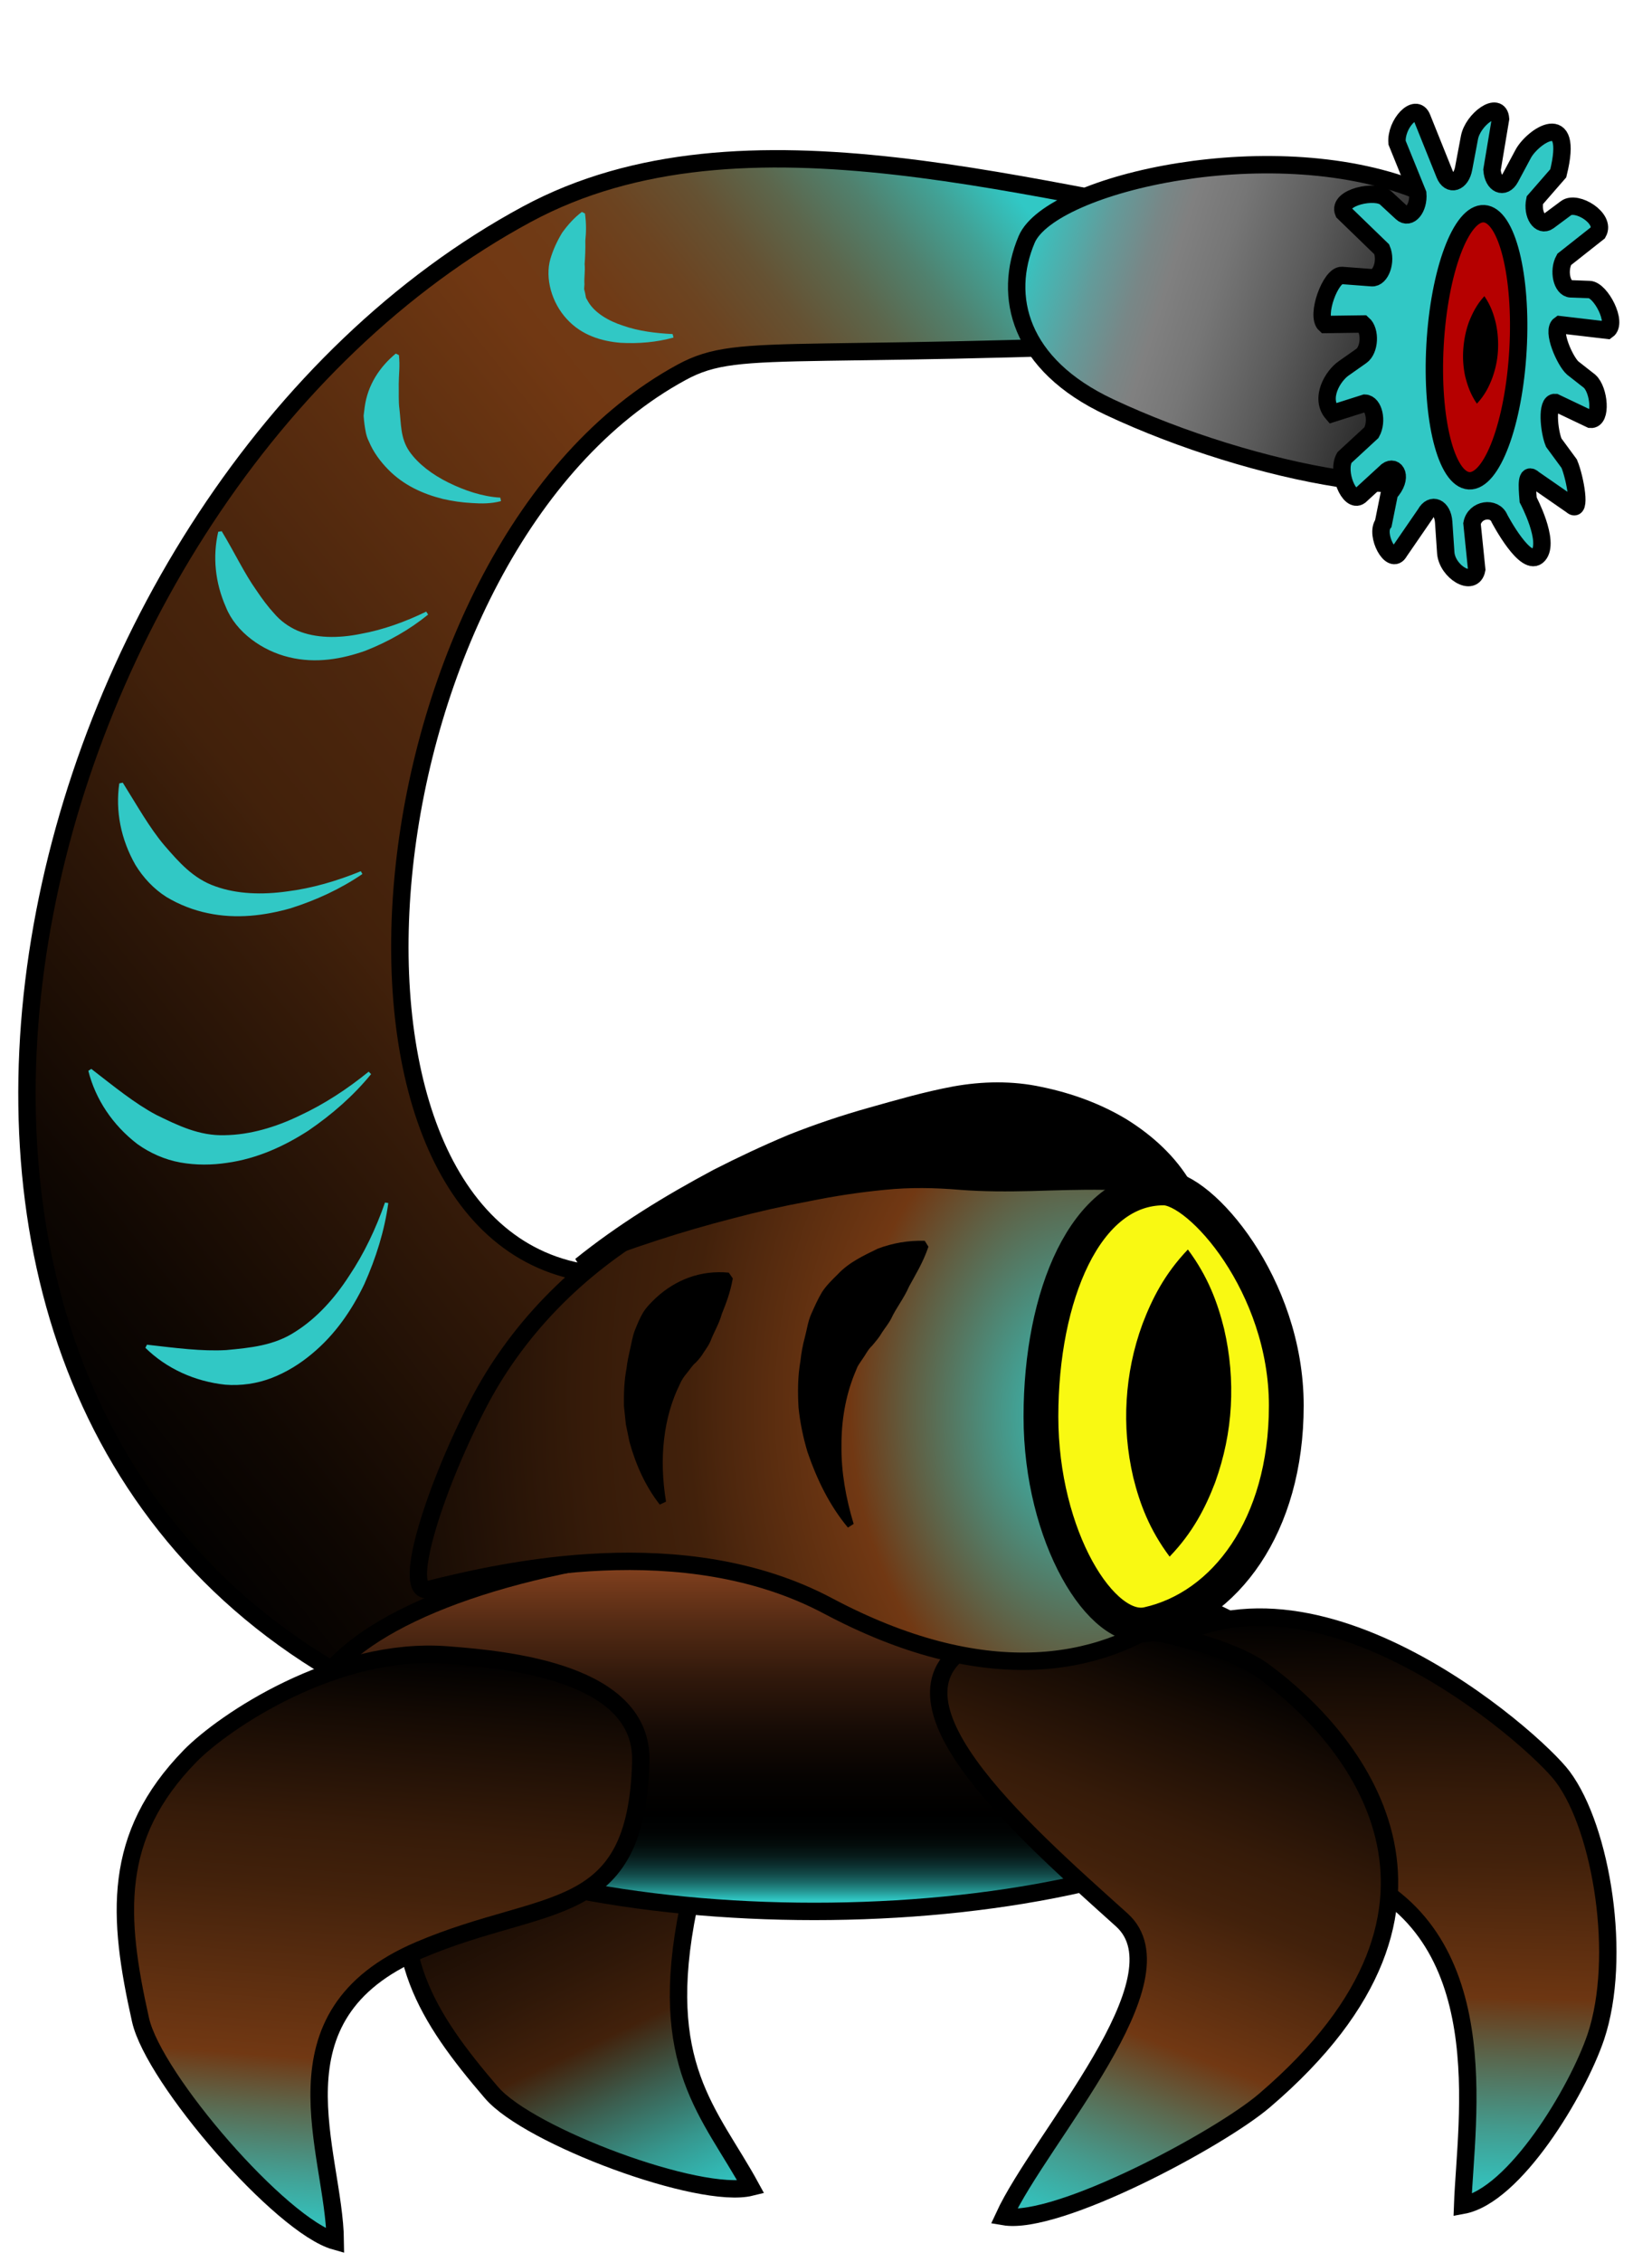 <?xml version="1.0" encoding="utf-8"?>
<!-- Generator: Adobe Illustrator 24.0.2, SVG Export Plug-In . SVG Version: 6.00 Build 0)  -->
<svg version="1.1" xmlns="http://www.w3.org/2000/svg" xmlns:xlink="http://www.w3.org/1999/xlink" x="0px" y="0px"
	 viewBox="0 0 95 130" style="enable-background:new 0 0 95 130;" xml:space="preserve">
<style type="text/css">
	.st0{fill:url(#SVGID_1_);stroke:#000000;stroke-miterlimit:10;}
	.st1{fill:url(#SVGID_2_);stroke:#000000;stroke-miterlimit:10;}
	.st2{fill:#31C8C5;}
	.st3{fill:url(#SVGID_3_);stroke:#000000;stroke-miterlimit:10;}
	.st4{fill:url(#SVGID_4_);stroke:#000000;stroke-miterlimit:10;}
	.st5{fill:url(#SVGID_5_);stroke:#000000;stroke-miterlimit:10;}
	.st6{fill:url(#SVGID_6_);stroke:#000000;stroke-miterlimit:10;}
	.st7{fill:url(#SVGID_7_);stroke:#000000;stroke-miterlimit:10;}
	.st8{fill:#F9F912;stroke:#000000;stroke-width:2;stroke-miterlimit:10;}
	.st9{fill:url(#SVGID_8_);stroke:#000000;stroke-miterlimit:10;}
	.st10{fill:#31C8C5;stroke:#000000;stroke-miterlimit:10;}
	.st11{fill:#B60000;stroke:#000000;stroke-miterlimit:10;}
	.st12{fill:url(#SVGID_9_);stroke:#000000;stroke-miterlimit:10;}
	.st13{fill:url(#SVGID_10_);stroke:#000000;stroke-miterlimit:10;}
	.st14{fill:url(#SVGID_11_);stroke:#000000;stroke-miterlimit:10;}
	.st15{fill:url(#SVGID_12_);stroke:#000000;stroke-miterlimit:10;}
	.st16{fill:url(#SVGID_13_);stroke:#000000;stroke-miterlimit:10;}
	.st17{fill:url(#SVGID_14_);stroke:#000000;stroke-miterlimit:10;}
	.st18{fill:url(#SVGID_15_);stroke:#000000;stroke-miterlimit:10;}
	.st19{fill:url(#SVGID_16_);stroke:#000000;stroke-miterlimit:10;}
	.st20{fill:url(#SVGID_17_);stroke:#000000;stroke-miterlimit:10;}
	.st21{fill:url(#SVGID_18_);stroke:#000000;stroke-miterlimit:10;}
	.st22{fill:url(#SVGID_19_);stroke:#000000;stroke-miterlimit:10;}
	.st23{fill:url(#SVGID_20_);stroke:#000000;stroke-miterlimit:10;}
	.st24{fill:url(#SVGID_21_);stroke:#000000;stroke-miterlimit:10;}
	.st25{fill:url(#SVGID_22_);stroke:#000000;stroke-miterlimit:10;}
	.st26{fill:url(#SVGID_23_);stroke:#000000;stroke-miterlimit:10;}
	.st27{fill:url(#SVGID_24_);stroke:#000000;stroke-miterlimit:10;}
	.st28{fill:url(#SVGID_25_);stroke:#000000;stroke-miterlimit:10;}
	.st29{fill:url(#SVGID_26_);stroke:#000000;stroke-miterlimit:10;}
	.st30{fill:url(#SVGID_27_);stroke:#000000;stroke-miterlimit:10;}
	.st31{fill:url(#SVGID_28_);stroke:#000000;stroke-miterlimit:10;}
	.st32{fill:url(#SVGID_29_);stroke:#000000;stroke-miterlimit:10;}
	.st33{fill:url(#SVGID_30_);stroke:#000000;stroke-miterlimit:10;}
	.st34{fill:url(#SVGID_31_);stroke:#000000;stroke-miterlimit:10;}
	.st35{fill:url(#SVGID_32_);stroke:#000000;stroke-miterlimit:10;}
	.st36{fill:url(#SVGID_33_);stroke:#000000;stroke-miterlimit:10;}
	.st37{fill:url(#SVGID_34_);stroke:#000000;stroke-miterlimit:10;}
	.st38{fill:url(#SVGID_35_);stroke:#000000;stroke-miterlimit:10;}
	.st39{fill:url(#SVGID_36_);stroke:#000000;stroke-miterlimit:10;}
	.st40{fill:url(#SVGID_37_);stroke:#000000;stroke-miterlimit:10;}
	.st41{fill:url(#SVGID_38_);stroke:#000000;stroke-miterlimit:10;}
	.st42{fill:url(#SVGID_39_);stroke:#000000;stroke-miterlimit:10;}
	.st43{fill:url(#SVGID_40_);stroke:#000000;stroke-miterlimit:10;}
	.st44{fill:url(#SVGID_41_);stroke:#000000;stroke-miterlimit:10;}
	.st45{fill:url(#SVGID_42_);stroke:#000000;stroke-miterlimit:10;}
	.st46{fill:url(#SVGID_43_);stroke:#000000;stroke-miterlimit:10;}
	.st47{fill:url(#SVGID_44_);stroke:#000000;stroke-miterlimit:10;}
	.st48{fill:url(#SVGID_45_);stroke:#000000;stroke-miterlimit:10;}
	.st49{fill:url(#SVGID_46_);stroke:#000000;stroke-miterlimit:10;}
	.st50{fill:url(#SVGID_47_);stroke:#000000;stroke-miterlimit:10;}
	.st51{fill:url(#SVGID_48_);stroke:#000000;stroke-miterlimit:10;}
	.st52{fill:url(#SVGID_49_);stroke:#000000;stroke-miterlimit:10;}
	.st53{fill:url(#SVGID_50_);stroke:#000000;stroke-miterlimit:10;}
	.st54{fill:url(#SVGID_51_);stroke:#000000;stroke-miterlimit:10;}
	.st55{fill:url(#SVGID_52_);stroke:#000000;stroke-miterlimit:10;}
	.st56{fill:url(#SVGID_53_);stroke:#000000;stroke-miterlimit:10;}
	.st57{fill:#B60000;stroke:#000000;stroke-width:2;stroke-miterlimit:10;}
	.st58{fill:#808080;}
	.st59{fill:url(#SVGID_54_);stroke:#31C8C5;stroke-miterlimit:10;}
	.st60{fill:url(#SVGID_55_);stroke:#31C8C5;stroke-miterlimit:10;}
	.st61{fill:url(#SVGID_56_);stroke:#000000;stroke-miterlimit:10;}
	.st62{stroke:#31C8C5;stroke-miterlimit:10;}
	.st63{stroke:#000000;stroke-miterlimit:10;}
	.st64{fill:url(#SVGID_57_);stroke:#000000;stroke-miterlimit:10;}
	.st65{fill:url(#SVGID_58_);stroke:#808080;stroke-miterlimit:10;}
	.st66{fill:url(#SVGID_59_);stroke:#000000;stroke-miterlimit:10;}
	.st67{fill:#984C24;stroke:#000000;stroke-miterlimit:10;}
	.st68{fill:url(#SVGID_60_);stroke:#000000;stroke-miterlimit:10;}
	.st69{fill:url(#SVGID_61_);stroke:#000000;stroke-miterlimit:10;}
	.st70{fill:#984C24;}
	.st71{fill:url(#SVGID_62_);stroke:#000000;stroke-miterlimit:10;}
	.st72{fill:url(#SVGID_63_);stroke:#31C8C5;stroke-miterlimit:10;}
	.st73{fill:url(#SVGID_64_);stroke:#000000;stroke-miterlimit:10;}
	.st74{fill:#984C24;stroke:#808080;stroke-miterlimit:10;}
	.st75{fill:url(#SVGID_65_);stroke:#000000;stroke-miterlimit:10;}
	.st76{fill:url(#SVGID_66_);stroke:#000000;stroke-miterlimit:10;}
</style>
<g id="Слой_1">
</g>
<g id="Слой_8">
</g>
<g id="Слой_2">
	
		<linearGradient id="SVGID_1_" gradientUnits="userSpaceOnUse" x1="36.416" y1="125.1" x2="36.416" y2="91.709" gradientTransform="matrix(0.877 -0.417 0.41 0.884 -40.442 30.479)">
		<stop  offset="0" style="stop-color:#31C8C5"/>
		<stop  offset="0.043" style="stop-color:#32BAB6"/>
		<stop  offset="0.126" style="stop-color:#36978E"/>
		<stop  offset="0.24" style="stop-color:#3C5D4E"/>
		<stop  offset="0.349" style="stop-color:#42210B"/>
		<stop  offset="0.477" style="stop-color:#2E1708"/>
		<stop  offset="0.673" style="stop-color:#150A03"/>
		<stop  offset="0.852" style="stop-color:#050301"/>
		<stop  offset="0.996" style="stop-color:#000000"/>
	</linearGradient>
	<path class="st0" d="M39.58,109.67c1.5-7.37,3.94-7.16,1.96-14.64c-1.25-4.71-5.08-2.13-8.16-0.67c-5.52,2.62-8.85,9.27-9.55,11.83
		c-1.64,5.99,0.68,9.71,4.44,14.08c2.15,2.5,11.96,6.16,14.91,5.43C40.84,121.41,37.73,118.73,39.58,109.67z"/>
	<g>
		<linearGradient id="SVGID_2_" gradientUnits="userSpaceOnUse" x1="0.705" y1="79.496" x2="69.118" y2="24.573">
			<stop  offset="3.723938e-03" style="stop-color:#000000"/>
			<stop  offset="0.108" style="stop-color:#0F0702"/>
			<stop  offset="0.308" style="stop-color:#361B09"/>
			<stop  offset="0.364" style="stop-color:#42210B"/>
			<stop  offset="0.466" style="stop-color:#4C260D"/>
			<stop  offset="0.635" style="stop-color:#663311"/>
			<stop  offset="0.697" style="stop-color:#713813"/>
			<stop  offset="0.749" style="stop-color:#703B16"/>
			<stop  offset="0.794" style="stop-color:#6C4421"/>
			<stop  offset="0.838" style="stop-color:#655233"/>
			<stop  offset="0.88" style="stop-color:#5C674D"/>
			<stop  offset="0.921" style="stop-color:#50816E"/>
			<stop  offset="0.96" style="stop-color:#42A195"/>
			<stop  offset="0.999" style="stop-color:#31C7C4"/>
			<stop  offset="1" style="stop-color:#31C8C5"/>
		</linearGradient>
		<path class="st1" d="M20.55,96.79C-11.71,79.53,0.86,28.2,30.3,12.31c12.48-6.73,29.3-1.04,44.26,1.2
			c8.46,1.27,13.17,5.17,2.24,5.76c-31.38,1.68-34.03,0.18-37.61,2.13c-18.36,9.98-22.2,48.53-5.87,51.69
			C49.65,76.23,39.08,106.7,20.55,96.79z"/>
		<g>
			<path class="st2" d="M22.33,69.14c-0.22,1.6-0.71,3.16-1.38,4.66c-0.71,1.48-1.67,2.9-3.03,4.02c-0.67,0.56-1.44,1.04-2.29,1.37
				c-0.85,0.33-1.78,0.46-2.67,0.39c-1.78-0.19-3.4-0.94-4.6-2.12l0.09-0.18c1.66,0.19,3.15,0.39,4.56,0.31
				c1.36-0.13,2.75-0.25,3.98-1.06c1.22-0.77,2.26-1.92,3.09-3.21c0.86-1.28,1.54-2.72,2.06-4.21L22.33,69.14z"/>
		</g>
		<g>
			<path class="st2" d="M21.34,61.73c-1.02,1.25-2.25,2.32-3.61,3.25c-1.38,0.89-2.94,1.61-4.68,1.85
				c-0.86,0.13-1.77,0.14-2.67-0.02c-0.9-0.16-1.75-0.54-2.48-1.06c-1.42-1.09-2.41-2.57-2.82-4.21l0.17-0.11
				c1.32,1.02,2.49,1.98,3.73,2.64c1.23,0.6,2.48,1.22,3.95,1.17c1.44-0.02,2.93-0.46,4.31-1.13c1.4-0.65,2.73-1.52,3.96-2.52
				L21.34,61.73z"/>
		</g>
		<g>
			<path class="st2" d="M20.84,50.23c-1.26,0.86-2.65,1.5-4.13,1.97c-1.49,0.42-3.11,0.63-4.76,0.28c-0.82-0.17-1.63-0.48-2.38-0.93
				c-0.74-0.47-1.34-1.12-1.78-1.84c-0.84-1.47-1.16-3.1-0.93-4.69l0.2-0.04c0.84,1.34,1.53,2.58,2.38,3.59
				c0.84,0.97,1.67,1.93,2.95,2.37c1.25,0.45,2.7,0.49,4.12,0.29c1.44-0.18,2.87-0.6,4.24-1.16L20.84,50.23z"/>
		</g>
		<g>
			<path class="st2" d="M24.62,35.32c-1.07,0.87-2.29,1.56-3.61,2.08c-1.33,0.47-2.84,0.75-4.39,0.37
				c-1.52-0.36-3.05-1.43-3.63-2.88c-0.62-1.41-0.77-2.9-0.44-4.33l0.2-0.03c0.75,1.24,1.3,2.42,1.99,3.39
				c0.33,0.49,0.66,0.94,1.03,1.34c0.36,0.42,0.81,0.75,1.33,0.98c1.06,0.45,2.37,0.45,3.64,0.19c1.28-0.23,2.56-0.69,3.77-1.28
				L24.62,35.32z"/>
		</g>
		<g>
			<path class="st2" d="M28.81,28.8c-0.56,0.15-1.12,0.15-1.68,0.11c-0.56-0.03-1.12-0.11-1.68-0.24c-1.11-0.28-2.23-0.77-3.13-1.69
				c-0.44-0.45-0.85-0.99-1.11-1.62c-0.16-0.31-0.2-0.64-0.25-0.97c-0.02-0.17-0.04-0.33-0.05-0.5l0.06-0.48
				c0.17-1.29,0.87-2.33,1.79-3.09l0.18,0.09c0.07,0.62-0.01,1.15-0.01,1.67c0.01,0.51-0.02,0.99,0.04,1.43
				c0.1,0.85,0.05,1.67,0.57,2.43c0.51,0.73,1.33,1.34,2.24,1.79c0.91,0.45,1.95,0.81,2.99,0.87L28.81,28.8z"/>
		</g>
		<g>
			<path class="st2" d="M38.73,19.4c-0.98,0.27-2,0.36-3.06,0.3c-1.04-0.09-2.21-0.41-3.08-1.37c-0.86-0.93-1.26-2.33-0.94-3.45
				c0.16-0.54,0.4-1.05,0.68-1.51c0.32-0.44,0.68-0.85,1.13-1.19l0.18,0.09c0.08,0.58,0.07,1.08,0.02,1.56
				c0.01,0.48-0.01,0.93-0.04,1.35c0.04,0.41-0.04,0.8-0.01,1.15l-0.02,0.28l0.06,0.25l0.05,0.26c0.04,0.08,0.09,0.15,0.13,0.23
				c0.36,0.61,1.13,1.09,2.01,1.37c0.88,0.31,1.86,0.43,2.84,0.48L38.73,19.4z"/>
		</g>
	</g>
	<linearGradient id="SVGID_3_" gradientUnits="userSpaceOnUse" x1="46.827" y1="109.858" x2="46.827" y2="88.551">
		<stop  offset="0.032" style="stop-color:#31C8C5"/>
		<stop  offset="0.033" style="stop-color:#30C4C1"/>
		<stop  offset="0.054" style="stop-color:#259794"/>
		<stop  offset="0.076" style="stop-color:#1B6E6C"/>
		<stop  offset="0.099" style="stop-color:#134C4B"/>
		<stop  offset="0.124" style="stop-color:#0C3030"/>
		<stop  offset="0.15" style="stop-color:#071B1A"/>
		<stop  offset="0.18" style="stop-color:#030C0B"/>
		<stop  offset="0.214" style="stop-color:#010303"/>
		<stop  offset="0.264" style="stop-color:#000000"/>
		<stop  offset="0.362" style="stop-color:#060301"/>
		<stop  offset="0.487" style="stop-color:#160B05"/>
		<stop  offset="0.628" style="stop-color:#30180B"/>
		<stop  offset="0.781" style="stop-color:#552B14"/>
		<stop  offset="0.941" style="stop-color:#85421F"/>
		<stop  offset="1" style="stop-color:#984C24"/>
	</linearGradient>
	<ellipse class="st3" cx="46.83" cy="99.2" rx="29.15" ry="10.65"/>
	
		<linearGradient id="SVGID_4_" gradientUnits="userSpaceOnUse" x1="20.43" y1="130.197" x2="20.43" y2="96.838" gradientTransform="matrix(1.025 0.077 -0.057 1.02 7.163 -5.486)">
		<stop  offset="0" style="stop-color:#31C8C5"/>
		<stop  offset="0.039" style="stop-color:#36BCB6"/>
		<stop  offset="0.114" style="stop-color:#459B8E"/>
		<stop  offset="0.217" style="stop-color:#5C684E"/>
		<stop  offset="0.304" style="stop-color:#713813"/>
		<stop  offset="0.535" style="stop-color:#4C260D"/>
		<stop  offset="0.595" style="stop-color:#42210B"/>
		<stop  offset="0.698" style="stop-color:#361B09"/>
		<stop  offset="0.885" style="stop-color:#160B04"/>
		<stop  offset="0.996" style="stop-color:#000000"/>
	</linearGradient>
	<path class="st4" d="M24.12,112.07c7.27-3.1,12.48-1.56,12.73-10.83c0.14-5.1-7.56-5.86-11.15-6.13
		c-6.44-0.49-12.84,3.84-14.77,5.81c-4.5,4.61-4.18,9.22-2.85,15.16c0.76,3.4,8.09,11.85,11.2,12.72
		C19.23,123.67,15.26,115.84,24.12,112.07z"/>
	
		<linearGradient id="SVGID_5_" gradientUnits="userSpaceOnUse" x1="83.446" y1="123.205" x2="83.446" y2="89.5" gradientTransform="matrix(0.978 0.027 0.027 0.994 -6.676 1.833)">
		<stop  offset="0" style="stop-color:#31C8C5"/>
		<stop  offset="0.045" style="stop-color:#36BCB6"/>
		<stop  offset="0.133" style="stop-color:#439B8E"/>
		<stop  offset="0.253" style="stop-color:#59674E"/>
		<stop  offset="0.357" style="stop-color:#6D3612"/>
		<stop  offset="0.595" style="stop-color:#42210B"/>
		<stop  offset="0.698" style="stop-color:#361B09"/>
		<stop  offset="0.885" style="stop-color:#160B04"/>
		<stop  offset="0.996" style="stop-color:#000000"/>
	</linearGradient>
	<path class="st5" d="M77.43,107.57c-15.61-6.21-17.22-8.05-11.45-12.48c8.98-6.91,22.25,4.81,23.89,7.02
		c2.24,3.01,3.43,10.38,1.9,14.95c-1.06,3.13-4.67,9.14-7.66,9.68C84.29,121.77,86.2,111.06,77.43,107.57z"/>
	
		<linearGradient id="SVGID_6_" gradientUnits="userSpaceOnUse" x1="65.158" y1="129.245" x2="65.158" y2="94.358" gradientTransform="matrix(0.933 0.36 -0.36 0.933 43.42 -16.629)">
		<stop  offset="0" style="stop-color:#31C8C5"/>
		<stop  offset="0.046" style="stop-color:#36BCB6"/>
		<stop  offset="0.135" style="stop-color:#459B8E"/>
		<stop  offset="0.257" style="stop-color:#5C684E"/>
		<stop  offset="0.36" style="stop-color:#713813"/>
		<stop  offset="0.547" style="stop-color:#4C260D"/>
		<stop  offset="0.595" style="stop-color:#42210B"/>
		<stop  offset="0.698" style="stop-color:#361B09"/>
		<stop  offset="0.885" style="stop-color:#160B04"/>
		<stop  offset="0.996" style="stop-color:#000000"/>
	</linearGradient>
	<path class="st6" d="M64.51,110.34c-5.72-5.15-15.03-13.22-8.02-16.15c4.6-1.93,13.34-0.22,16.17,1.85
		c5.1,3.74,13.35,13.34,0.04,24.69c-2.58,2.2-11.88,7.19-14.97,6.66C59.82,122.85,68.25,113.71,64.51,110.34z"/>
	<g>
		
			<radialGradient id="SVGID_7_" cx="71.105" cy="88.218" r="46.08" gradientTransform="matrix(0.999 -0.052 0.071 1.359 -14.673 -34.64)" gradientUnits="userSpaceOnUse">
			<stop  offset="0" style="stop-color:#31C8C5"/>
			<stop  offset="0.069" style="stop-color:#3EAAA0"/>
			<stop  offset="0.222" style="stop-color:#605F43"/>
			<stop  offset="0.297" style="stop-color:#713813"/>
			<stop  offset="0.459" style="stop-color:#4C260D"/>
			<stop  offset="0.5" style="stop-color:#42210B"/>
			<stop  offset="0.628" style="stop-color:#361B09"/>
			<stop  offset="0.859" style="stop-color:#160B04"/>
			<stop  offset="0.996" style="stop-color:#000000"/>
		</radialGradient>
		<path class="st7" d="M27.46,80.76c-2.59,5.02-4.42,10.99-2.78,10.58c4.29-1.07,14.64-3.45,22.93,0.95
			c17.73,9.42,26.81-4.23,26.32-12.92c-0.38-6.74-4.62-13.79-18.62-13.59S31.76,72.41,27.46,80.76z"/>
		<g>
			<path d="M33.08,72.35c2.46-1.98,5.14-3.62,7.95-5.12c1.41-0.72,2.86-1.4,4.34-2.02c1.49-0.59,3.03-1.11,4.6-1.55
				c1.57-0.44,3.17-0.91,4.84-1.22c1.66-0.3,3.4-0.34,5.1,0.03c1.7,0.35,3.37,0.95,4.88,1.86c1.49,0.93,2.82,2.13,3.72,3.68
				l-0.32,0.51c-1.75-0.05-3.24-0.12-4.68-0.14c-1.44-0.02-2.81,0.03-4.18,0.07c-1.36,0.03-2.72,0.04-4.13-0.07
				c-1.41-0.12-2.87-0.15-4.32,0c-1.45,0.14-2.91,0.36-4.37,0.66c-1.47,0.27-2.94,0.6-4.4,0.99c-2.93,0.75-5.85,1.71-8.72,2.83
				L33.08,72.35z"/>
		</g>
		<g>
			<path d="M48.76,87.79c-1.05-1.26-1.78-2.75-2.33-4.36c-0.24-0.81-0.42-1.66-0.51-2.54c-0.05-0.87-0.05-1.78,0.11-2.67
				c0.05-0.46,0.13-0.91,0.25-1.35c0.12-0.44,0.18-0.93,0.37-1.35c0.19-0.43,0.38-0.86,0.62-1.26c0.25-0.39,0.59-0.71,0.92-1.04
				c0.64-0.68,1.49-1.07,2.29-1.46c0.85-0.32,1.76-0.48,2.7-0.45l0.21,0.34c-0.32,0.94-0.75,1.61-1.11,2.28
				c-0.31,0.71-0.75,1.24-1.03,1.85c-0.15,0.29-0.36,0.54-0.53,0.8c-0.15,0.27-0.36,0.51-0.57,0.76c-0.25,0.23-0.37,0.52-0.57,0.79
				c-0.09,0.14-0.19,0.27-0.27,0.42l-0.19,0.46c-0.49,1.23-0.74,2.63-0.73,4.09c-0.02,1.47,0.25,3,0.7,4.48L48.76,87.79z"/>
		</g>
		<g>
			<path d="M37.94,86.47c-0.82-1.05-1.37-2.27-1.74-3.6l-0.21-1.02l-0.11-1.05c-0.01-0.71,0.01-1.44,0.15-2.16
				c0.04-0.37,0.12-0.73,0.2-1.09c0.09-0.36,0.14-0.75,0.28-1.1c0.14-0.35,0.28-0.7,0.48-1.03c0.2-0.32,0.47-0.58,0.74-0.84
				c1.1-1.01,2.54-1.6,4.18-1.44l0.23,0.33c-0.15,0.85-0.4,1.46-0.63,2.04c-0.17,0.61-0.47,1.07-0.65,1.56
				c-0.1,0.24-0.25,0.44-0.39,0.65c-0.12,0.21-0.28,0.4-0.46,0.59c-0.21,0.17-0.33,0.39-0.5,0.59c-0.17,0.2-0.32,0.42-0.42,0.66
				c-0.46,0.93-0.77,2-0.9,3.15c-0.14,1.15-0.09,2.37,0.11,3.59L37.94,86.47z"/>
		</g>
		<g>
			<path class="st8" d="M73.97,80.78c0-6.93-4.95-12.51-7.05-12.51c-4.51,0-7.06,6.22-7.06,13.14s3.5,12.54,6.15,11.94
				C70.44,92.36,73.97,87.71,73.97,80.78z"/>
			<g>
				<path d="M68.31,71.81c1.15,1.54,1.71,3.05,2.08,4.55c0.35,1.5,0.47,2.98,0.39,4.45c-0.08,1.47-0.38,2.93-0.9,4.38
					c-0.55,1.44-1.28,2.88-2.62,4.27c-1.16-1.55-1.72-3.05-2.09-4.55c-0.35-1.5-0.47-2.98-0.38-4.45c0.09-1.47,0.38-2.93,0.91-4.37
					C66.25,74.64,66.98,73.2,68.31,71.81z"/>
			</g>
		</g>
	</g>
	<g>
		
			<linearGradient id="SVGID_8_" gradientUnits="userSpaceOnUse" x1="-18.08" y1="-6.49" x2="8.993" y2="-9.173" gradientTransform="matrix(0.92 0.391 -0.391 0.92 73.282 26.219)">
			<stop  offset="0" style="stop-color:#31C8C5"/>
			<stop  offset="0.042" style="stop-color:#40BBB8"/>
			<stop  offset="0.157" style="stop-color:#639B9A"/>
			<stop  offset="0.252" style="stop-color:#788787"/>
			<stop  offset="0.313" style="stop-color:#808080"/>
			<stop  offset="0.411" style="stop-color:#767676"/>
			<stop  offset="0.579" style="stop-color:#5B5B5B"/>
			<stop  offset="0.795" style="stop-color:#2F2F2F"/>
			<stop  offset="0.996" style="stop-color:#000000"/>
		</linearGradient>
		<path class="st9" d="M59.04,13.76c-1.38,3.25-0.46,7.19,4.77,9.64c8.21,3.86,19.89,6.11,21.27,2.86
			c1.38-3.25,5.09-11.64-3.26-15.19S60.42,10.51,59.04,13.76z"/>
		<path class="st10" d="M86.29,6.83L85.8,9.76c0.06,0.85,0.69,1.13,1.05,0.47l0.74-1.38c0.53-1,2.96-2.68,2.02,1.11l-1.35,1.55
			c-0.17,0.83,0.31,1.55,0.79,1.2l1.01-0.75c0.61-0.45,2.3,0.59,1.84,1.41l-1.95,1.54c-0.36,0.65-0.13,1.67,0.38,1.69l1.07,0.04
			c0.65,0.02,1.64,1.91,1.03,2.34l-2.73-0.32c-0.49,0.34,0.3,2.1,0.74,2.49l0.97,0.76c0.56,0.5,0.71,2.24,0.06,2.19l-2.04-0.97
			c-0.51-0.04-0.36,1.63-0.08,2.31l0.89,1.21c0.36,0.87,0.7,2.91,0.14,2.39l-2.18-1.51c-0.44-0.41-0.39,0.35-0.32,1.2
			c0,0,1.27,2.39,0.59,3.17c-0.71,0.82-2.24-2.1-2.24-2.1c-0.28-0.7-1.42-0.55-1.58,0.29l0.27,2.64c-0.2,1.06-1.7,0.12-1.78-0.96
			L83.02,30c-0.06-0.85-0.69-1.13-1.05-0.47l-1.5,2.18c-0.45,0.84-1.41-0.98-0.92-1.63l0.35-1.74c0.83-0.91,0.35-1.64-0.13-1.28
			L78.2,28.5c-0.61,0.45-1.35-1.38-0.89-2.2l1.56-1.44c0.36-0.65,0.13-1.67-0.38-1.69l-1.86,0.59c-0.76-0.88,0.02-2.16,0.64-2.59
			l1.01-0.71c0.49-0.34,0.55-1.45,0.1-1.84l-2.17,0.03c-0.56-0.5,0.31-2.87,0.96-2.82l1.72,0.13c0.51,0.04,0.86-0.95,0.57-1.63
			l-2.2-2.13c-0.36-0.87,1.87-1.34,2.43-0.82l0.92,0.85c0.44,0.41,0.99-0.26,0.92-1.1L80.34,8.2c-0.09-1.07,1.07-2.32,1.43-1.44
			l1.31,3.26c0.28,0.7,0.94,0.49,1.09-0.35l0.33-1.75C84.69,6.86,86.21,5.75,86.29,6.83z"/>
		
			<ellipse transform="matrix(0.056 -0.998 0.998 0.056 60.273 103.601)" class="st11" cx="84.93" cy="19.92" rx="7.69" ry="2.39"/>
		<g>
			<path d="M85.36,17.02c0.38,0.55,0.55,1.08,0.67,1.6c0.11,0.53,0.14,1.05,0.11,1.56c-0.03,0.52-0.14,1.03-0.32,1.53
				c-0.19,0.51-0.44,1.01-0.89,1.49c-0.38-0.55-0.55-1.08-0.68-1.6c-0.11-0.53-0.14-1.05-0.1-1.56c0.04-0.52,0.14-1.03,0.32-1.53
				C84.67,18.01,84.91,17.51,85.36,17.02z"/>
		</g>
	</g>
</g>
<g id="Слой_4">
</g>
<g id="Слой_6">
</g>
<g id="Слой_7">
</g>
<g id="Слой_3">
</g>
<g id="Слой_5">
</g>
<g id="Слой_9">
</g>
<g id="Слой_10">
</g>
<g id="Слой_11">
</g>
</svg>
